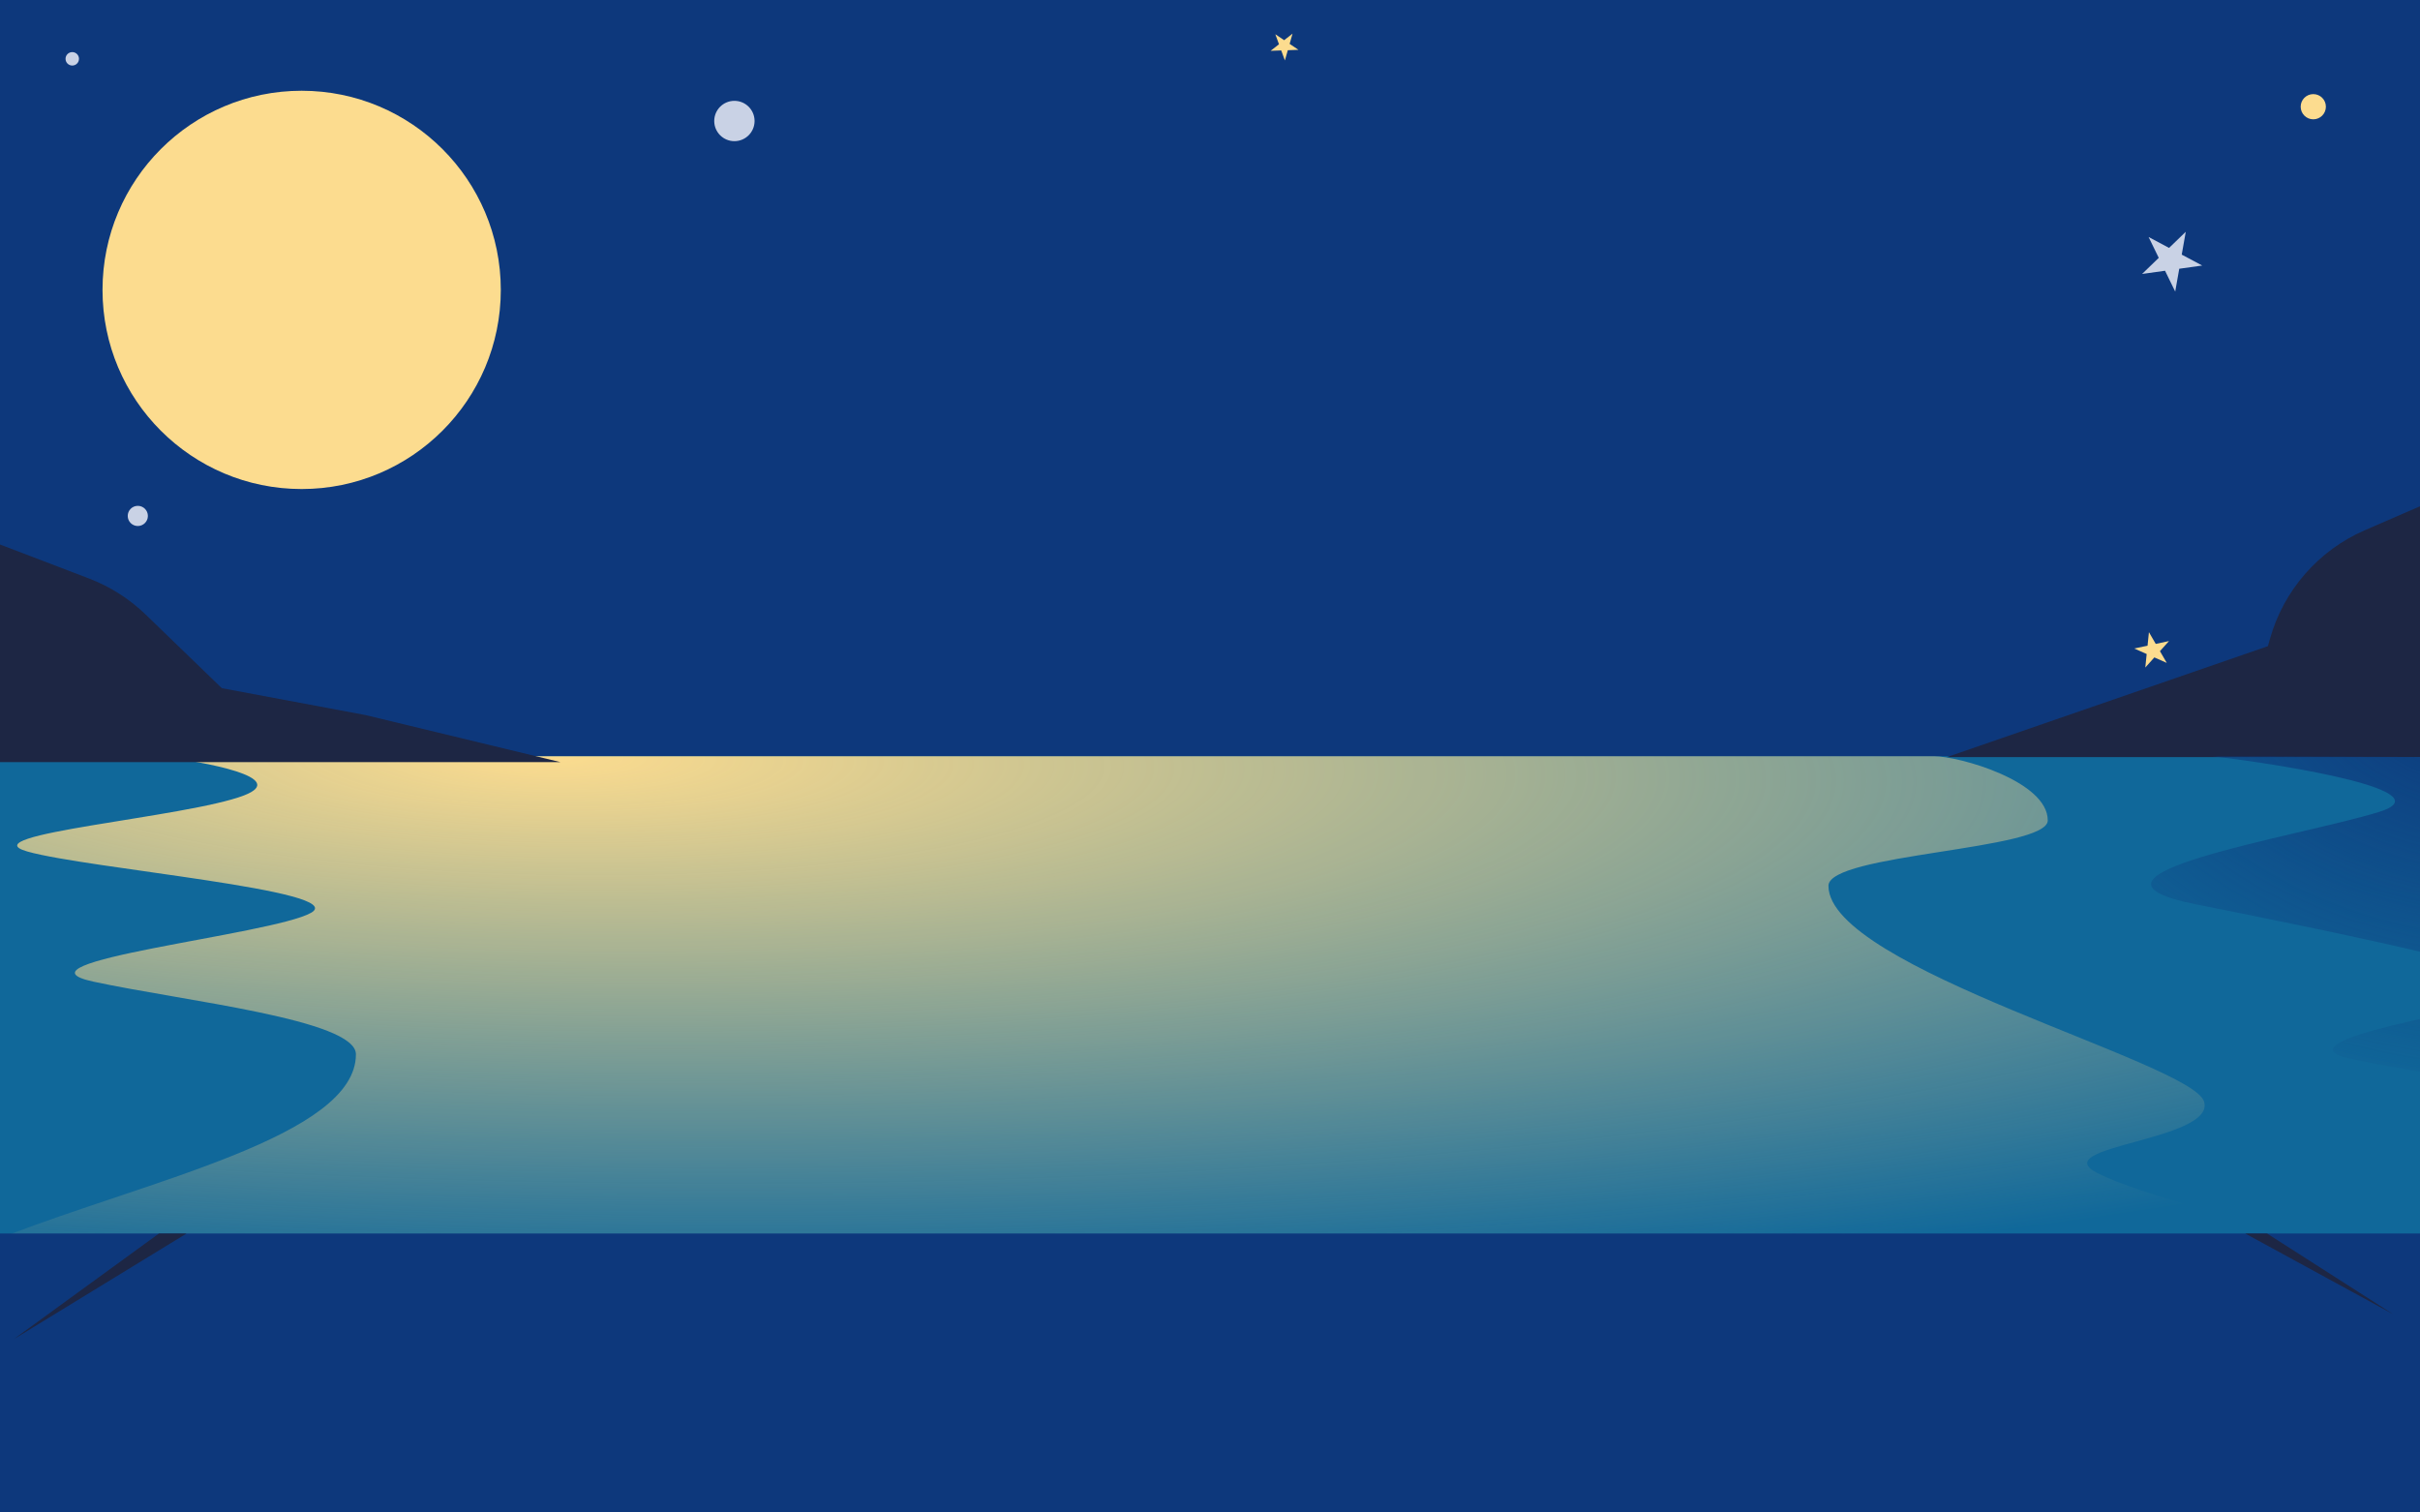 <svg width="1440" height="900" viewBox="0 0 1440 900" fill="none" xmlns="http://www.w3.org/2000/svg">
<rect x="0" y="0" width="1440" height="900" fill="#808080" stroke="none"/>
<g clip-path="url(#clip0_202_1207)">
<rect width="1440" height="900" fill="white"/>
<rect width="1440" height="468" fill="#0D387C"/>
<circle cx="179.5" cy="172.5" r="118.5" fill="#FCDC8F"/>
<rect y="450" width="1471" height="494" fill="#10689A"/>
<path d="M145.26 473.285C172.435 462.756 122.45 453.375 94.061 450L1150.78 450C1166 450 1218.5 464.891 1218.5 488.176C1218.5 505.893 1088 507.901 1088 527.12C1088 576.179 1304.63 632.23 1311.52 655.515C1318.42 678.8 1216.51 681.837 1248.02 698.035C1273.22 710.994 1344.51 728.745 1377 736H238.797H2C88.153 702.422 211.789 676.042 211.789 627.36C211.789 606.643 109.814 595.784 55.661 584.142C1.508 572.499 161.998 556.301 185.136 543.14C208.275 529.979 51.722 516.818 16.277 506.694C-19.169 496.57 111.291 486.446 145.26 473.285Z" fill="url(#paint0_radial_202_1207)"/>
<rect x="-85" y="734" width="1604" height="193" fill="#0D387C"/>
<path d="M-27.5 453.5H333.5L217.5 425.5L132 409.5L86.711 365.72C77.004 356.337 65.498 349.017 52.886 344.2L-27.5 313.5V453.5Z" fill="#1D2644"/>
<path d="M1407.11 315.544L1505 273L1563 450.5H1158.5L1349.5 384.5L1350.68 380.293C1358.79 351.319 1379.52 327.538 1407.11 315.544Z" fill="#1D2644"/>
<path d="M1415.33 483.235C1454.97 471.147 1364.38 455.708 1316.5 450L1583 451L1570.49 657C1527.78 651.292 1433.45 637.861 1397.81 629.802C1353.27 619.729 1474.39 600.086 1506.42 592.531C1538.46 584.976 1392.81 555.259 1306.72 538.134C1220.64 521.01 1365.78 498.345 1415.33 483.235Z" fill="url(#paint1_radial_202_1207)"/>
<path d="M8 797L94.58 734H111L8 797Z" fill="#1D2644"/>
<path d="M1424 782L1336 734H1349L1424 782Z" fill="#1D2644"/>
<path d="M1300.62 137.923L1298.22 151.518L1310.41 158.001L1296.74 159.919L1294.34 173.513L1288.29 161.105L1274.62 163.023L1284.55 153.436L1278.5 141.027L1290.69 147.511L1300.62 137.923Z" fill="#C9D2E5"/>
<path d="M758.87 20.379L764.129 23.919L769.121 20.011L767.38 26.106L772.639 29.646L766.304 29.873L764.563 35.969L762.388 30.014L756.053 30.242L761.044 26.334L758.87 20.379Z" fill="#FCDC8F"/>
<path d="M1278.7 376.167L1282.76 383.154L1290.65 381.458L1285.26 387.473L1289.32 394.46L1281.93 391.19L1276.54 397.205L1277.36 389.169L1269.98 385.899L1277.88 384.203L1278.7 376.167Z" fill="#FCDC8F"/>
<circle cx="1376.5" cy="63.5" r="7.5" fill="#FCDC8F"/>
<circle cx="437" cy="72" r="12" fill="#C9D2E5"/>
<circle cx="43" cy="35" r="4" fill="#C9D2E5"/>
<circle cx="82" cy="307" r="6" fill="#C9D2E5"/>
</g>
<defs>
<radialGradient id="paint0_radial_202_1207" cx="0" cy="0" r="1" gradientUnits="userSpaceOnUse" gradientTransform="translate(333 449.738) rotate(91.062) scale(350.554 1620.83)">
<stop stop-color="#FCDC8F"/>
<stop offset="0.927" stop-color="#FCDC8F" stop-opacity="0"/>
</radialGradient>
<radialGradient id="paint1_radial_202_1207" cx="0" cy="0" r="1" gradientUnits="userSpaceOnUse" gradientTransform="translate(1471.89 412.218) rotate(99.369) scale(248.092 365.035)">
<stop stop-color="#0D387C"/>
<stop offset="1" stop-color="#0D387C" stop-opacity="0"/>
</radialGradient>
<clipPath id="clip0_202_1207">
<rect width="1440" height="900" fill="white"/>
</clipPath>
</defs>
</svg>

